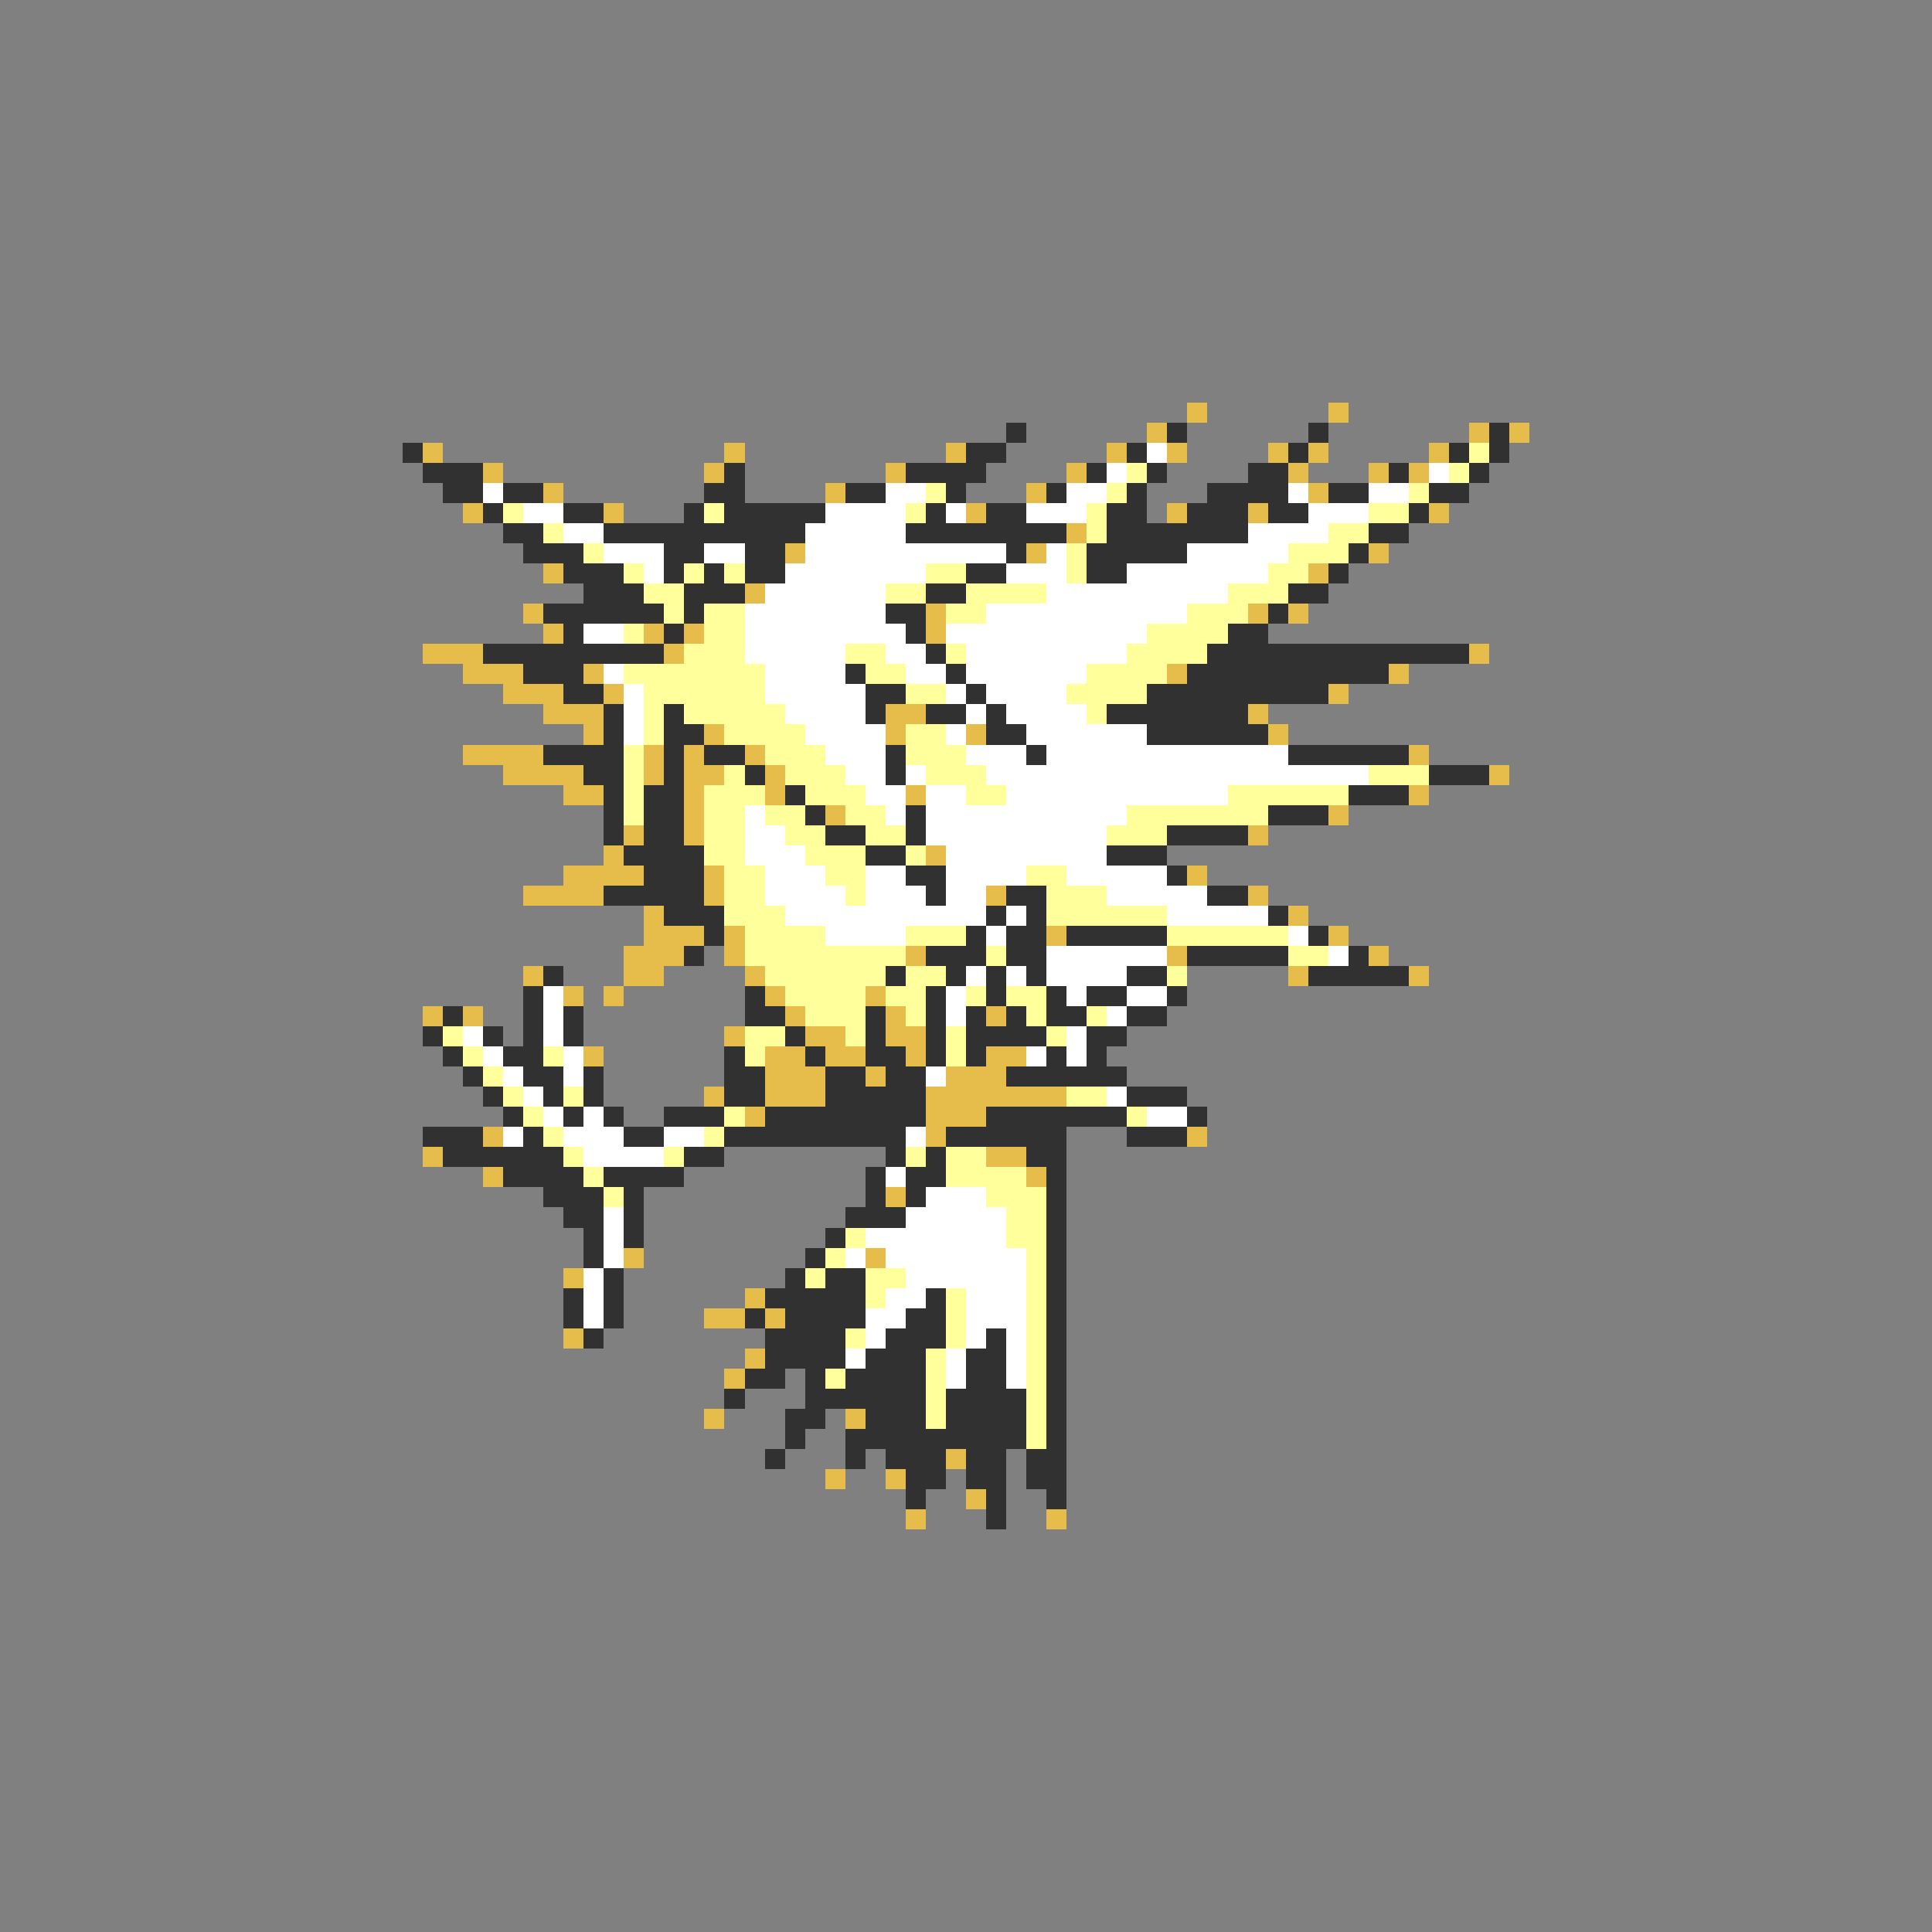 <svg xmlns="http://www.w3.org/2000/svg" viewBox="0 -0.5 96 96" shape-rendering="crispEdges">
<rect x="0" y="-0.5" width="96" height="96" fill="#808080" stroke="none"/>
<path stroke="#e6bd4a" d="M59 20h1M66 20h1M57 21h1M73 21h1M75 21h1M21 22h1M36 22h1M47 22h1M55 22h1M58 22h1M63 22h1M65 22h1M71 22h1M24 23h1M35 23h1M44 23h1M53 23h1M64 23h1M68 23h1M70 23h1M27 24h1M41 24h1M51 24h1M65 24h1M23 25h1M30 25h1M48 25h1M58 25h1M62 25h1M71 25h1M53 26h1M39 27h1M51 27h1M68 27h1M27 28h1M65 28h1M37 29h1M26 30h1M46 30h1M62 30h1M64 30h1M27 31h1M32 31h1M34 31h1M46 31h1M21 32h3M33 32h1M73 32h1M23 33h3M29 33h1M58 33h1M69 33h1M25 34h3M30 34h1M66 34h1M27 35h3M44 35h2M62 35h1M29 36h1M35 36h1M44 36h1M48 36h1M63 36h1M23 37h4M32 37h1M34 37h1M37 37h1M70 37h1M25 38h4M32 38h1M34 38h2M38 38h1M74 38h1M28 39h2M34 39h1M38 39h1M45 39h1M70 39h1M34 40h1M41 40h1M66 40h1M31 41h1M34 41h1M62 41h1M30 42h1M46 42h1M28 43h4M35 43h1M59 43h1M26 44h4M35 44h1M49 44h1M62 44h1M32 45h1M64 45h1M32 46h3M36 46h1M52 46h1M66 46h1M31 47h3M36 47h1M45 47h1M58 47h1M68 47h1M26 48h1M31 48h2M37 48h1M64 48h1M70 48h1M28 49h1M30 49h1M38 49h1M43 49h1M21 50h1M23 50h1M39 50h1M44 50h1M49 50h1M36 51h1M40 51h2M44 51h2M29 52h1M38 52h2M41 52h2M45 52h1M49 52h2M38 53h3M43 53h1M47 53h3M35 54h1M38 54h3M46 54h7M37 55h1M46 55h3M24 56h1M46 56h1M59 56h1M21 57h1M49 57h2M24 58h1M51 58h1M44 59h1M31 62h1M43 62h1M28 63h1M37 64h1M35 65h2M38 65h1M28 66h1M37 67h1M36 68h1M35 70h1M42 70h1M47 72h1M41 73h1M44 73h1M48 74h1M45 75h1M52 75h1" />
<path stroke="#313131" d="M50 21h1M58 21h1M65 21h1M74 21h1M20 22h1M48 22h2M56 22h1M64 22h1M72 22h1M74 22h1M21 23h3M36 23h1M45 23h4M54 23h1M57 23h1M62 23h2M69 23h1M73 23h1M22 24h2M25 24h2M35 24h2M42 24h2M47 24h1M52 24h1M56 24h1M60 24h4M66 24h2M71 24h2M24 25h1M28 25h2M34 25h1M36 25h5M46 25h1M49 25h2M55 25h2M59 25h3M63 25h2M70 25h1M25 26h2M30 26h10M45 26h8M55 26h7M68 26h2M26 27h3M33 27h2M37 27h2M50 27h1M54 27h5M67 27h1M28 28h3M33 28h1M35 28h1M37 28h2M48 28h2M54 28h2M66 28h1M29 29h3M34 29h3M46 29h2M64 29h2M27 30h6M34 30h1M44 30h2M63 30h1M28 31h1M33 31h1M45 31h1M61 31h2M24 32h9M46 32h1M60 32h13M26 33h3M42 33h1M47 33h1M59 33h10M28 34h2M43 34h2M48 34h1M57 34h9M30 35h1M33 35h1M43 35h1M46 35h2M49 35h1M55 35h7M30 36h1M33 36h2M49 36h2M57 36h6M27 37h4M33 37h1M35 37h2M44 37h1M51 37h1M64 37h6M29 38h2M33 38h1M37 38h1M44 38h1M71 38h3M30 39h1M32 39h2M39 39h1M67 39h3M30 40h1M32 40h2M40 40h1M45 40h1M63 40h3M30 41h1M32 41h2M41 41h2M45 41h1M58 41h4M31 42h4M43 42h2M55 42h3M32 43h3M45 43h2M58 43h1M30 44h5M46 44h1M50 44h2M60 44h2M33 45h3M49 45h1M51 45h1M63 45h1M35 46h1M48 46h1M50 46h2M53 46h5M65 46h1M34 47h1M46 47h3M50 47h2M59 47h5M67 47h1M27 48h1M44 48h1M47 48h1M49 48h1M51 48h1M56 48h2M65 48h5M26 49h1M37 49h1M46 49h1M49 49h1M52 49h1M54 49h2M58 49h1M22 50h1M26 50h1M28 50h1M37 50h2M43 50h1M46 50h1M48 50h1M50 50h1M52 50h2M56 50h2M21 51h1M24 51h1M26 51h1M28 51h1M39 51h1M43 51h1M46 51h1M48 51h4M54 51h2M22 52h1M25 52h2M36 52h1M40 52h1M43 52h2M46 52h1M48 52h1M52 52h1M54 52h1M23 53h1M26 53h2M29 53h1M36 53h2M41 53h2M44 53h2M50 53h6M24 54h1M27 54h1M29 54h1M36 54h2M41 54h5M56 54h3M25 55h1M28 55h1M30 55h1M33 55h3M38 55h8M49 55h7M59 55h1M21 56h3M26 56h1M31 56h2M36 56h9M47 56h6M56 56h3M22 57h6M34 57h2M44 57h1M46 57h1M51 57h2M25 58h4M30 58h4M43 58h1M45 58h2M52 58h1M27 59h3M31 59h1M43 59h1M45 59h1M52 59h1M28 60h2M31 60h1M42 60h3M52 60h1M29 61h1M31 61h1M41 61h1M52 61h1M29 62h1M40 62h1M52 62h1M30 63h1M39 63h1M41 63h2M52 63h1M28 64h1M30 64h1M38 64h5M46 64h1M52 64h1M28 65h1M30 65h1M37 65h1M39 65h4M45 65h2M52 65h1M29 66h1M38 66h4M44 66h3M49 66h1M52 66h1M38 67h4M43 67h3M48 67h2M52 67h1M37 68h2M40 68h1M42 68h4M48 68h2M52 68h1M36 69h1M40 69h6M47 69h4M52 69h1M39 70h2M43 70h3M47 70h4M52 70h1M39 71h1M42 71h9M52 71h1M38 72h1M42 72h1M44 72h3M48 72h2M51 72h2M45 73h2M48 73h2M51 73h2M45 74h1M49 74h1M52 74h1M49 75h1" />
<path stroke="#ffffff" d="M57 22h1M55 23h1M71 23h1M24 24h1M44 24h2M53 24h2M64 24h1M68 24h2M26 25h2M41 25h4M47 25h1M51 25h3M65 25h3M28 26h2M40 26h5M62 26h4M30 27h3M35 27h2M40 27h10M52 27h1M59 27h5M32 28h1M39 28h7M50 28h3M56 28h7M38 29h6M52 29h9M37 30h7M49 30h10M29 31h2M37 31h8M47 31h10M37 32h5M44 32h2M48 32h8M30 33h1M38 33h4M45 33h2M48 33h6M31 34h1M38 34h5M47 34h1M49 34h4M31 35h1M39 35h4M48 35h1M50 35h4M31 36h1M40 36h4M47 36h1M51 36h6M41 37h3M48 37h3M52 37h12M42 38h2M45 38h1M49 38h19M43 39h2M46 39h2M50 39h11M37 40h1M44 40h1M46 40h10M37 41h2M46 41h9M37 42h3M47 42h8M38 43h3M43 43h2M47 43h4M53 43h5M38 44h4M43 44h3M47 44h2M55 44h5M39 45h10M50 45h1M58 45h5M41 46h4M49 46h1M64 46h1M52 47h6M66 47h1M48 48h1M50 48h1M52 48h4M27 49h1M47 49h1M53 49h1M56 49h2M27 50h1M47 50h1M55 50h1M23 51h1M27 51h1M53 51h1M24 52h1M28 52h1M51 52h1M53 52h1M25 53h1M28 53h1M46 53h1M26 54h1M55 54h1M27 55h1M29 55h1M57 55h2M25 56h1M28 56h3M33 56h2M45 56h1M29 57h4M44 58h1M46 59h3M30 60h1M45 60h5M30 61h1M43 61h7M30 62h1M42 62h1M44 62h7M29 63h1M45 63h6M29 64h1M44 64h2M48 64h3M29 65h1M43 65h2M48 65h3M43 66h1M48 66h1M50 66h1M42 67h1M47 67h1M50 67h1M47 68h1M50 68h1" />
<path stroke="#ffff9c" d="M73 22h1M56 23h1M72 23h1M46 24h1M55 24h1M70 24h1M25 25h1M35 25h1M45 25h1M54 25h1M68 25h2M27 26h1M54 26h1M66 26h2M29 27h1M53 27h1M64 27h3M31 28h1M34 28h1M36 28h1M46 28h2M53 28h1M63 28h2M32 29h2M44 29h2M48 29h4M61 29h3M33 30h1M35 30h2M47 30h2M59 30h3M31 31h1M35 31h2M57 31h4M34 32h3M42 32h2M47 32h1M56 32h4M31 33h7M43 33h2M54 33h4M32 34h6M45 34h2M53 34h4M32 35h1M34 35h5M54 35h1M32 36h1M36 36h4M45 36h2M31 37h1M38 37h3M45 37h3M31 38h1M36 38h1M39 38h3M46 38h3M68 38h3M31 39h1M35 39h3M40 39h3M48 39h2M61 39h6M31 40h1M35 40h2M38 40h2M42 40h2M56 40h7M35 41h2M39 41h2M43 41h2M55 41h3M35 42h2M40 42h3M45 42h1M36 43h2M41 43h2M51 43h2M36 44h2M42 44h1M52 44h3M36 45h3M52 45h6M37 46h4M45 46h3M58 46h6M37 47h8M49 47h1M64 47h2M38 48h6M45 48h2M58 48h1M39 49h4M44 49h2M48 49h1M50 49h2M40 50h3M45 50h1M51 50h1M54 50h1M22 51h1M37 51h2M42 51h1M47 51h1M52 51h1M23 52h1M27 52h1M37 52h1M47 52h1M24 53h1M25 54h1M28 54h1M53 54h2M26 55h1M36 55h1M56 55h1M27 56h1M35 56h1M28 57h1M33 57h1M45 57h1M47 57h2M29 58h1M47 58h4M30 59h1M49 59h3M50 60h2M42 61h1M50 61h2M41 62h1M51 62h1M40 63h1M43 63h2M51 63h1M43 64h1M47 64h1M51 64h1M47 65h1M51 65h1M42 66h1M47 66h1M51 66h1M46 67h1M51 67h1M41 68h1M46 68h1M51 68h1M46 69h1M51 69h1M46 70h1M51 70h1M51 71h1" />
</svg>